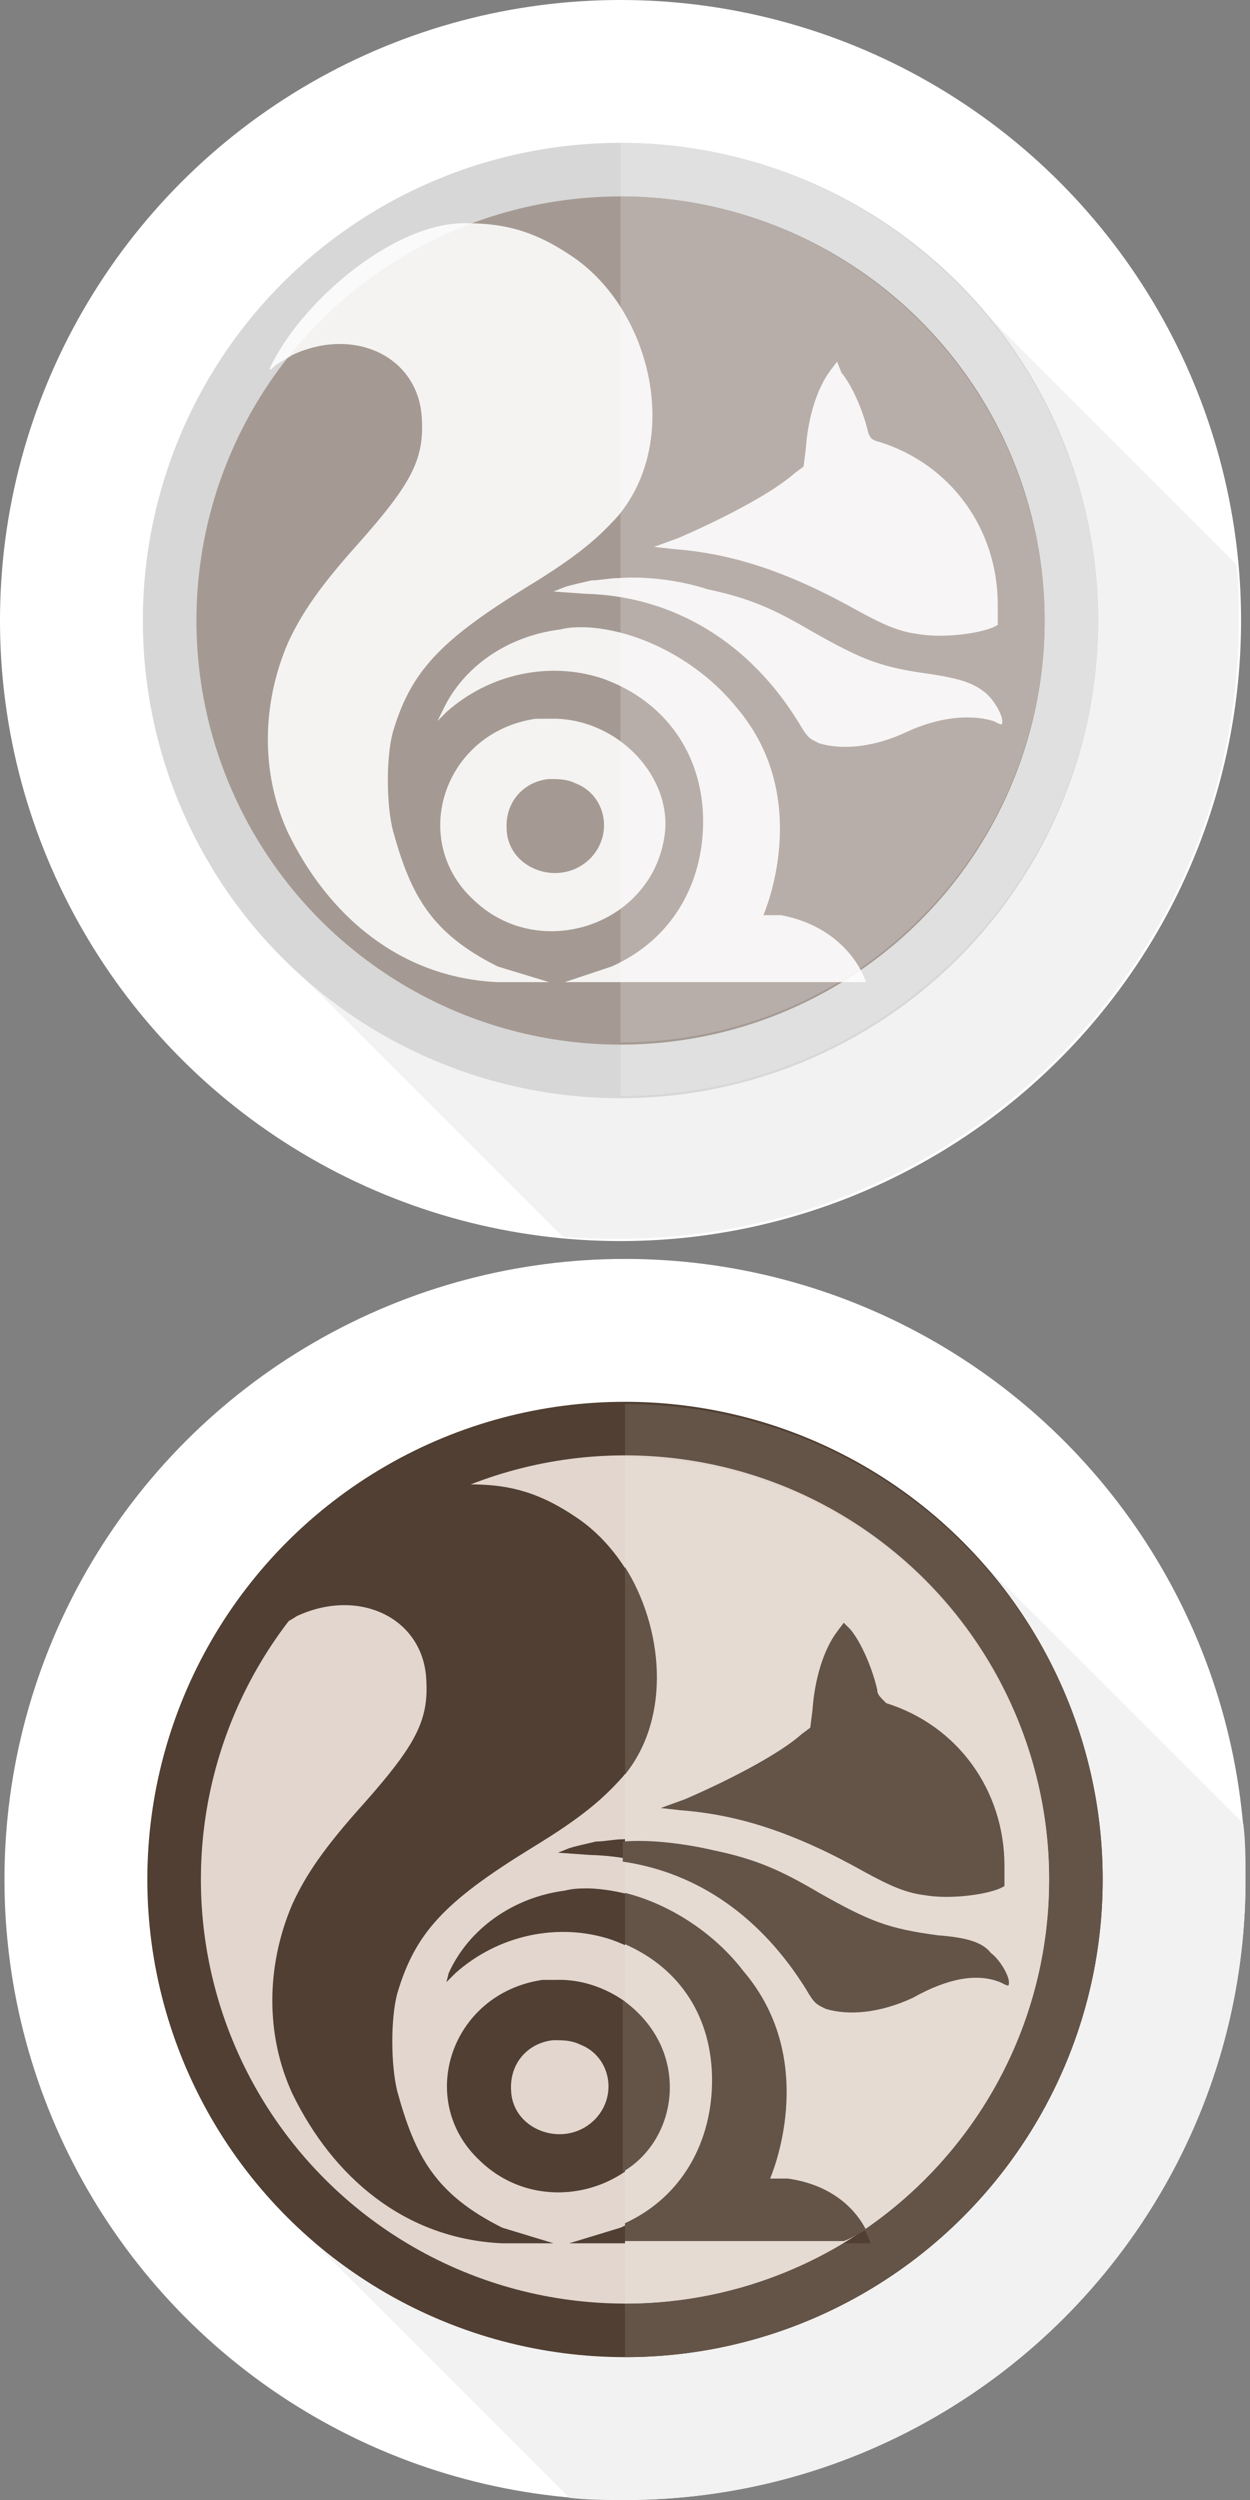 <?xml version="1.0" encoding="utf-8"?>
<!-- Generator: Adobe Illustrator 23.1.0, SVG Export Plug-In . SVG Version: 6.00 Build 0)  -->
<svg version="1.1" id="圖層_1" xmlns="http://www.w3.org/2000/svg" xmlns:xlink="http://www.w3.org/1999/xlink" x="0px" y="0px"
	 viewBox="0 0 56 112" style="enable-background:new 0 0 56 112;" xml:space="preserve">
<rect x="0" y="0" width="56" height="112" fill="#808080" stroke="none"/>
<style type="text/css">
	.st0{fill:#FFFFFF;}
	.st1{fill:#F2F2F2;}
	.st2{fill:#D7D7D7;}
	.st3{fill:#E0E0E0;}
	.st4{fill:#A59A93;}
	.st5{fill:#B8AEA9;}
	.st6{fill:#FFFFFF;fill-opacity:0.88;}
	.st7{fill:#503F32;}
	.st8{fill:#645448;}
	.st9{fill:#E2D6CE;}
	.st10{fill:#E5DBD3;}
</style>
<g>
	<circle class="st0" cx="27.8" cy="27.8" r="27.8"/>
	<path class="st1" d="M55.5,27.8c0-0.9,0-1.7-0.1-2.5l-12-12L11.9,42.1l13.3,13.3c0.8,0.1,1.7,0.1,2.5,0.1
		C43.1,55.5,55.5,43.1,55.5,27.8z"/>
	<circle class="st2" cx="27.8" cy="27.8" r="21.4"/>
	<path class="st3" d="M27.8,6.4C27.7,6.4,27.7,6.4,27.8,6.4l0,42.7c0,0,0,0,0,0c11.8,0,21.4-9.6,21.4-21.4
		C49.1,16,39.5,6.4,27.8,6.4z"/>
	<circle class="st4" cx="27.8" cy="27.8" r="19"/>
	<g>
		<path class="st5" d="M27.8,8.8C27.7,8.8,27.7,8.8,27.8,8.8l0,37.9c0,0,0,0,0,0c10.5,0,19-8.5,19-19C46.7,17.3,38.2,8.8,27.8,8.8z"
			/>
	</g>
	<path class="st6" d="M20.8,10c-3,0-6.8,3.1-8.4,5.9c-0.4,0.7-0.4,0.8-0.1,0.5c0.1-0.1,0.5-0.3,0.8-0.5c2.8-1.3,5.7,0.1,5.8,2.9
		c0.1,1.8-0.5,2.9-2.8,5.5c-1.8,2-2.6,3.2-3.2,4.5c-1.2,2.8-1.2,5.9,0,8.5c1.8,3.7,5,6.5,9.4,6.7h2.3l-2.3-0.7
		c-3-1.5-3.9-3.2-4.7-6.1c-0.3-1.2-0.3-3.3,0-4.4c0.8-2.7,2.1-4.1,6-6.5c2.3-1.4,3.2-2.2,4.1-3.2c2.9-3.5,1.4-9.4-2.2-11.7
		C23.7,10.2,22.3,10,20.8,10z M37.5,16.2l-0.3,0.4c-0.6,0.8-1,2.1-1.1,3.5l-0.1,0.8l-0.4,0.3c-0.9,0.8-2.9,1.9-5.2,2.9l-1.1,0.4
		l0.9,0.1c2.6,0.2,5.1,1,8.3,2.8c1.1,0.6,1.8,0.9,2.6,1c1.1,0.2,2.7,0,3.4-0.3l0.2-0.1l0-0.9c0-3.4-2.1-6.3-5.3-7.3
		c-0.4-0.1-0.4-0.2-0.5-0.4c-0.2-0.9-0.7-2.1-1.2-2.7L37.5,16.2z M27.7,25.9c-0.4,0-0.8,0.1-1.2,0.1c-0.4,0.1-0.9,0.2-1.2,0.3
		l-0.5,0.2l1.4,0.1c4,0.1,7.4,2.2,9.6,5.8c0.4,0.7,0.5,0.7,0.9,0.9c1,0.3,2.4,0.2,3.9-0.5c1.5-0.7,2.9-0.8,3.9-0.5
		c0.4,0.2,0.4,0.2,0.4,0c0-0.3-0.4-1-0.8-1.3c-0.5-0.4-1.1-0.6-2.4-0.8c-2.2-0.3-3-0.6-5.3-1.9c-1.7-1-2.8-1.5-4.7-1.9
		C30.5,26,28.9,25.8,27.7,25.9L27.7,25.9z M26.2,28.1c-0.4,0-0.7,0-1.1,0.1c-2.4,0.3-4.4,1.7-5.3,3.7l-0.2,0.4l0.4-0.4
		c1.9-1.7,4.6-2.3,7-1.5c2.8,1,4.5,3.4,4.5,6.4c0,2.8-1.4,5.3-4.1,6.5L25.3,44h13.5c0,0-0.7-2.4-3.8-3h-0.8c0,0,2.3-5.2-1.2-9.3
		C31.4,29.7,28.7,28.2,26.2,28.1L26.2,28.1z M24.6,32.2c-0.2,0-0.4,0-0.6,0c-4.1,0.6-5.7,5.4-2.8,8.1c3,2.9,8.2,1.1,8.6-3.1
		C30,34.6,27.5,32.1,24.6,32.2z M24.6,34.9c0.4,0,0.8,0,1.2,0.2c1.3,0.5,1.7,2.2,0.7,3.3c-1.3,1.4-3.7,0.6-3.8-1.2
		C22.6,35.9,23.5,35,24.6,34.9L24.6,34.9z"/>
</g>
<g>
	<circle class="st0" cx="28" cy="84.2" r="27.8"/>
	<path class="st1" d="M55.8,84.2c0-0.9,0-1.7-0.1-2.5l-12-12L12.2,98.6l13.3,13.3c0.8,0.1,1.7,0.1,2.5,0.1
		C43.3,112,55.8,99.6,55.8,84.2z"/>
	<circle class="st7" cx="28" cy="84.2" r="21.4"/>
	<path class="st8" d="M28,62.9C28,62.9,28,62.9,28,62.9l0,42.7c0,0,0,0,0,0c11.8,0,21.4-9.6,21.4-21.4C49.4,72.4,39.8,62.9,28,62.9z
		"/>
	<circle class="st9" cx="28" cy="84.2" r="19"/>
	<path class="st7" d="M21,66.5c-3,0-6.8,3.1-8.4,5.9c-0.4,0.7-0.4,0.8-0.1,0.5c0.1-0.1,0.5-0.3,0.8-0.5c2.8-1.3,5.7,0.1,5.8,2.9
		c0.1,1.8-0.5,2.9-2.8,5.5c-1.8,2-2.6,3.2-3.2,4.5c-1.2,2.8-1.2,5.9,0,8.5c1.8,3.7,5,6.5,9.4,6.7h2.3l-2.3-0.7
		c-3-1.5-3.9-3.2-4.7-6.1c-0.3-1.2-0.3-3.3,0-4.4c0.8-2.7,2.1-4.1,6-6.5c2.3-1.4,3.2-2.2,4.1-3.2c2.9-3.5,1.4-9.4-2.2-11.7
		C23.9,66.7,22.5,66.5,21,66.5z M37.8,72.7l-0.3,0.4c-0.6,0.8-1,2.1-1.1,3.5l-0.1,0.8l-0.4,0.3c-0.9,0.8-2.9,1.9-5.2,2.9l-1.1,0.4
		l0.9,0.1c2.6,0.2,5.1,1,8.3,2.8c1.1,0.6,1.8,0.9,2.6,1c1.1,0.2,2.7,0,3.4-0.3l0.2-0.1l0-0.9c0-3.4-2.1-6.3-5.3-7.3
		c-0.4-0.1-0.4-0.2-0.5-0.4c-0.2-0.9-0.7-2.1-1.2-2.7L37.8,72.7z M27.9,82.4c-0.4,0-0.8,0.1-1.2,0.1c-0.4,0.1-0.9,0.2-1.2,0.3
		l-0.5,0.2l1.4,0.1c4,0.1,7.4,2.2,9.6,5.8c0.4,0.7,0.5,0.7,0.9,0.9c1,0.3,2.4,0.2,3.9-0.5c1.5-0.7,2.9-0.8,3.9-0.5
		c0.4,0.2,0.4,0.2,0.4,0c0-0.3-0.4-1-0.8-1.3C44,87,43.3,86.8,42,86.7c-2.2-0.3-3-0.6-5.3-1.9c-1.7-1-2.8-1.5-4.7-1.9
		C30.8,82.5,29.2,82.3,27.9,82.4L27.9,82.4z M26.4,84.6c-0.4,0-0.7,0-1.1,0.1C23,85,21,86.4,20.1,88.4L20,88.8l0.4-0.4
		c1.9-1.7,4.6-2.3,7-1.5c2.8,1,4.5,3.4,4.5,6.4c0,2.8-1.4,5.3-4.1,6.5l-2.3,0.7H39c0,0-0.7-2.4-3.8-3h-0.8c0,0,2.3-5.2-1.2-9.3
		C31.7,86.2,29,84.7,26.4,84.6L26.4,84.6z M24.9,88.7c-0.2,0-0.4,0-0.6,0c-4.1,0.6-5.7,5.4-2.8,8.1c3,2.9,8.2,1.1,8.6-3.1
		C30.3,91.1,27.7,88.6,24.9,88.7z M24.8,91.4c0.4,0,0.8,0,1.2,0.2c1.3,0.5,1.7,2.2,0.7,3.3c-1.3,1.4-3.7,0.6-3.8-1.2
		C22.8,92.4,23.7,91.5,24.8,91.4L24.8,91.4z"/>
	<g>
		<path class="st10" d="M28,65.3C28,65.3,28,65.3,28,65.3l0,37.9c0,0,0,0,0,0c10.5,0,19-8.5,19-19C47,73.8,38.5,65.3,28,65.3z"/>
	</g>
	<g>
		<path class="st8" d="M28,70.2v9.3C30.1,76.9,29.7,72.9,28,70.2z"/>
		<path class="st8" d="M39.3,75.7c-0.2-0.9-0.7-2.1-1.2-2.7l-0.3-0.3l-0.3,0.4c-0.6,0.8-1,2.1-1.1,3.5l-0.1,0.8l-0.4,0.3
			c-0.9,0.8-2.9,1.9-5.2,2.9l-1.1,0.4l0.9,0.1c2.6,0.2,5.1,1,8.3,2.8c1.1,0.6,1.8,0.9,2.6,1c1.1,0.2,2.7,0,3.4-0.3l0.2-0.1l0-0.9
			c0-3.4-2.1-6.3-5.3-7.3C39.4,76,39.3,75.9,39.3,75.7z"/>
		<path class="st8" d="M38.8,99.9c-0.4-0.8-1.4-2-3.5-2.3h-0.8c0,0,2.3-5.2-1.2-9.3C32,86.6,30,85.3,28,84.8v2.3
			c2.5,1.1,3.9,3.3,3.9,6.1c0,2.7-1.3,5.2-3.9,6.4v0.8h9.8C38.1,100.3,38.4,100.1,38.8,99.9z"/>
		<path class="st8" d="M44.8,88.8c0.4,0.2,0.4,0.2,0.4,0c0-0.3-0.4-1-0.8-1.3C44,87,43.3,86.8,42,86.7c-2.2-0.3-3-0.6-5.3-1.9
			c-1.7-1-2.8-1.5-4.7-1.9c-1.3-0.3-2.8-0.5-4.1-0.4v0.9c3.4,0.5,6.2,2.5,8.2,5.7c0.4,0.7,0.5,0.7,0.9,0.9c1,0.3,2.4,0.2,3.9-0.5
			C42.5,88.6,43.8,88.4,44.8,88.8z"/>
		<path class="st8" d="M30,93.8c0.1-1.7-0.7-3.2-2.1-4.2v7.7C29.1,96.6,29.9,95.3,30,93.8z"/>
	</g>
</g>
</svg>
